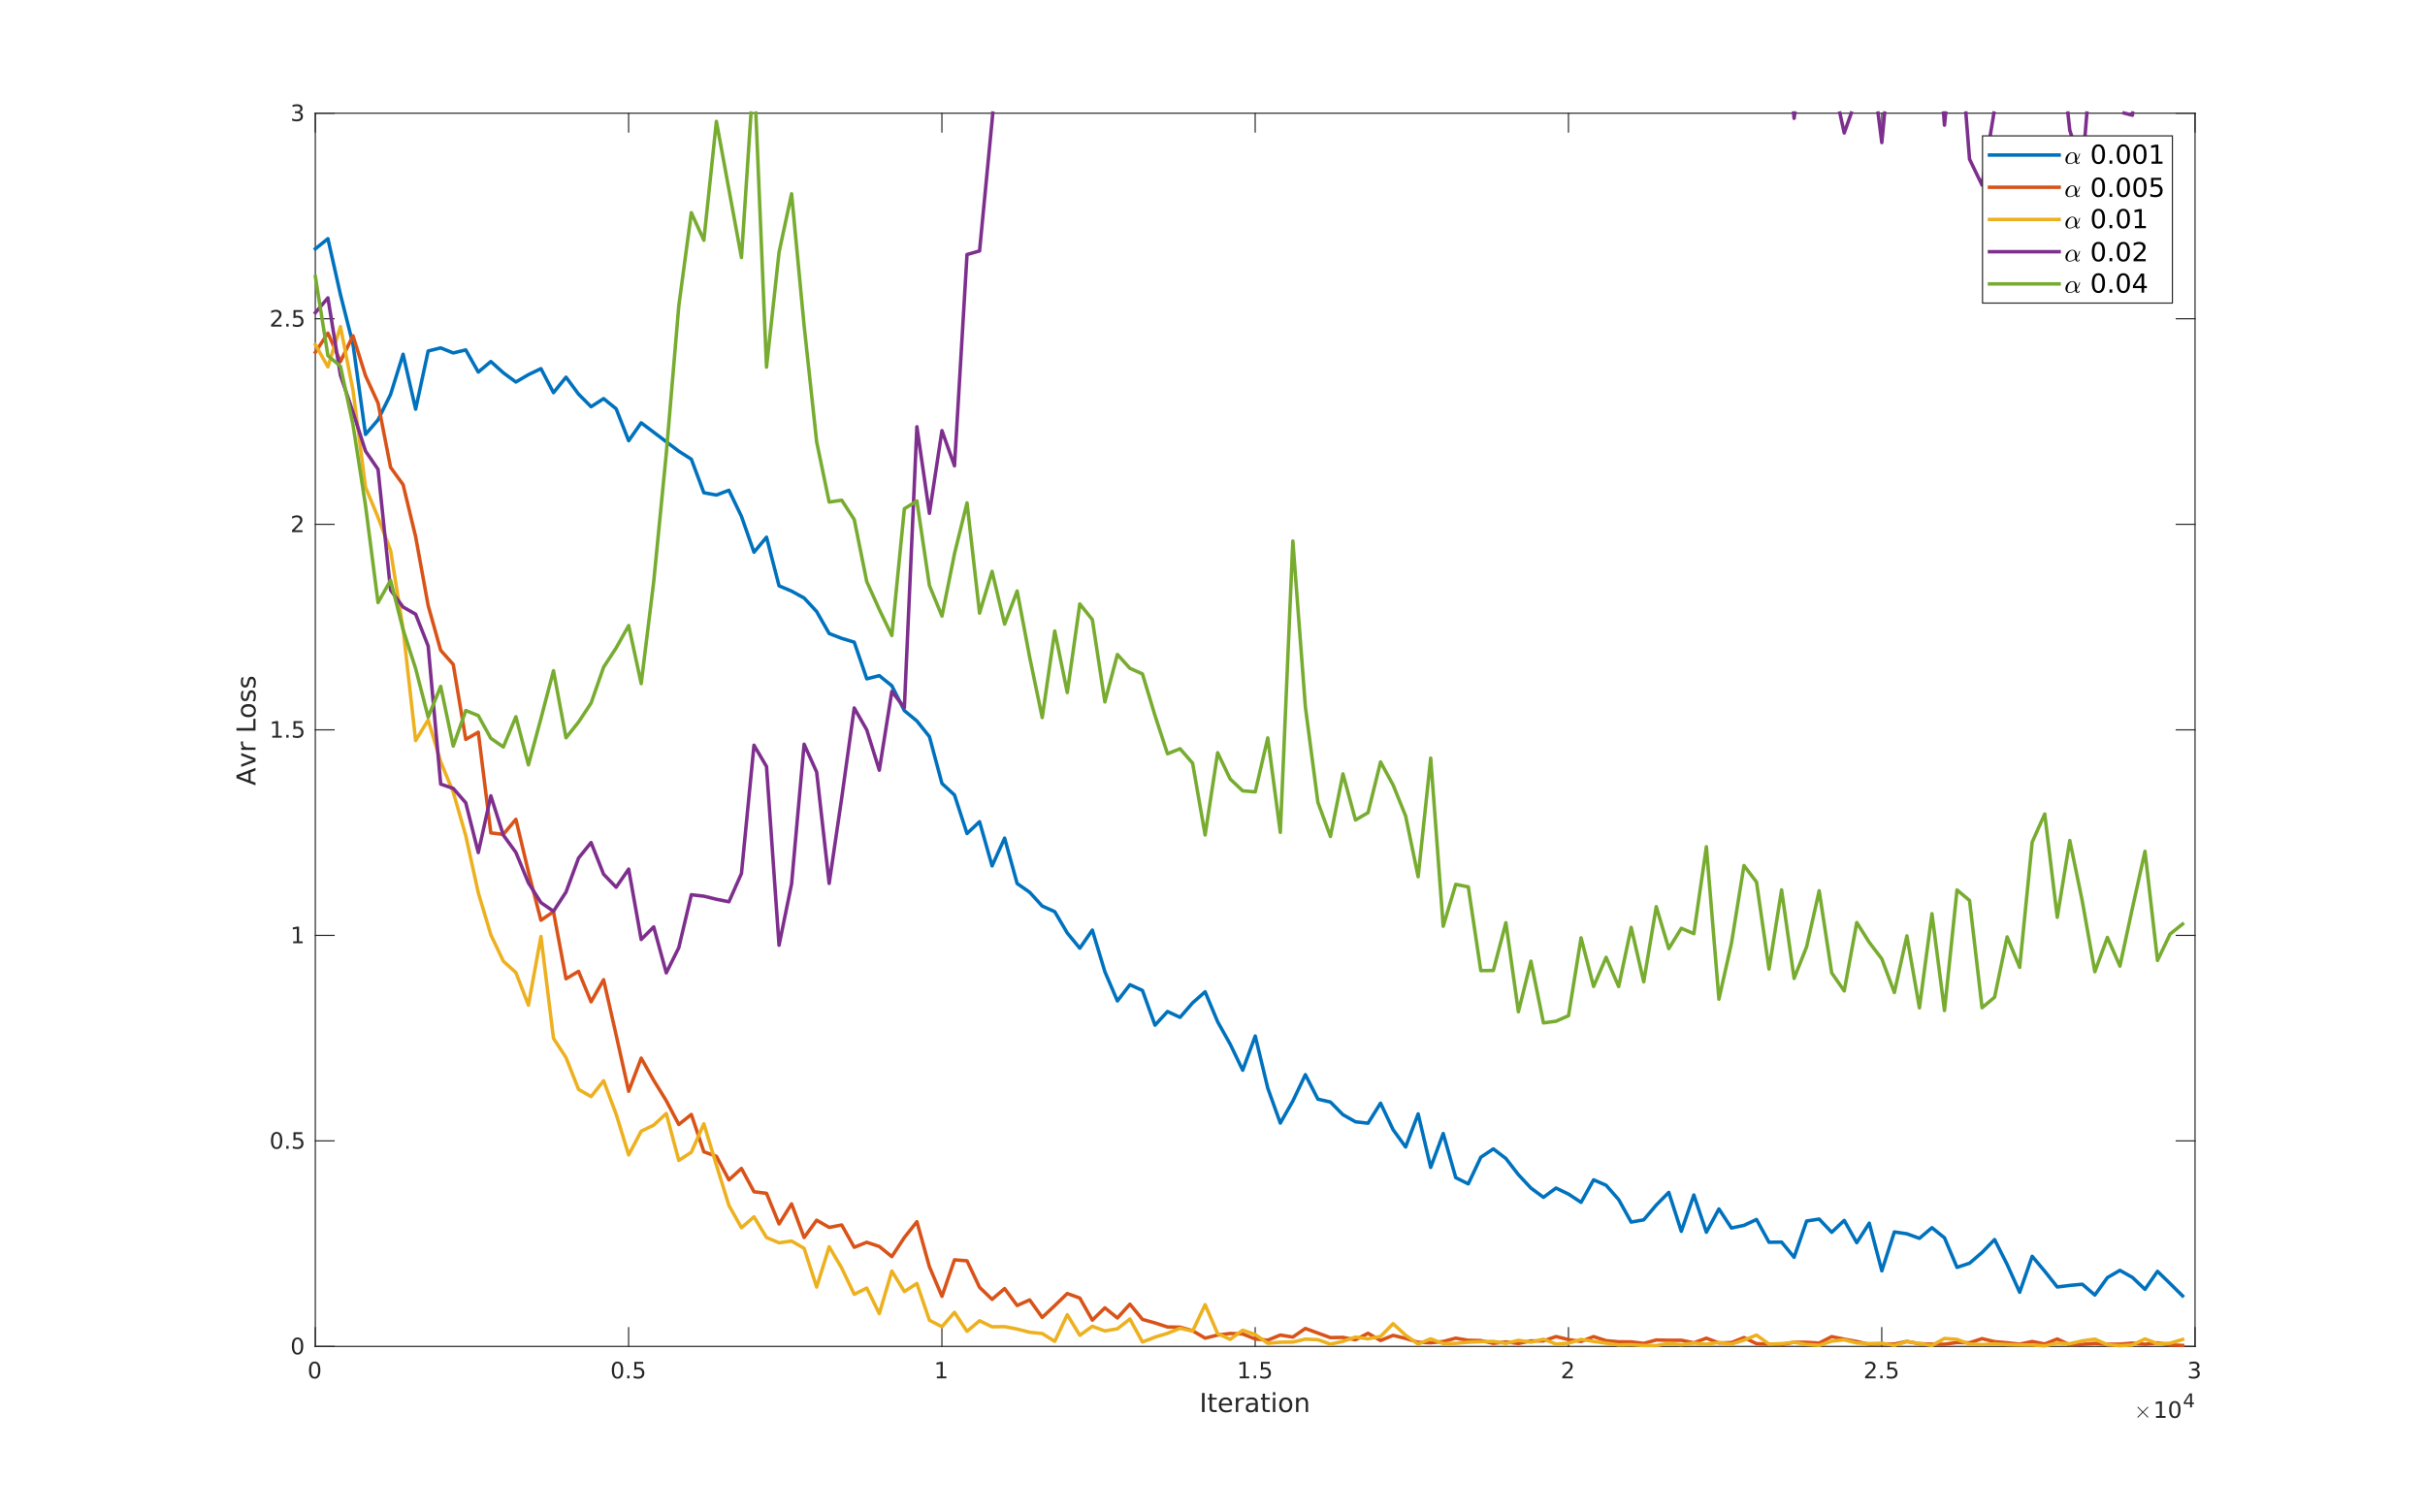 <?xml version="1.0"?>
<!DOCTYPE svg PUBLIC '-//W3C//DTD SVG 1.0//EN'
          'http://www.w3.org/TR/2001/REC-SVG-20010904/DTD/svg10.dtd'>
<svg xmlns:xlink="http://www.w3.org/1999/xlink" style="fill-opacity:1; color-rendering:auto; color-interpolation:auto; stroke:black; text-rendering:auto; stroke-linecap:square; stroke-miterlimit:10; stroke-opacity:1; shape-rendering:auto; fill:black; stroke-dasharray:none; font-weight:normal; stroke-width:1; font-family:'Dialog'; font-style:normal; stroke-linejoin:miter; font-size:12px; stroke-dashoffset:0; image-rendering:auto;" width="1392" height="868" xmlns="http://www.w3.org/2000/svg"
><rect width="100%" height="100%" fill="#333333" stroke="none"/><!--Generated by the Batik Graphics2D SVG Generator--><defs id="genericDefs"
  /><g
  ><defs id="defs1"
    ><clipPath clipPathUnits="userSpaceOnUse" id="clipPath1"
      ><path d="M0 0 L1392 0 L1392 868 L0 868 L0 0 Z"
      /></clipPath
    ></defs
    ><g style="fill:white; stroke:white;"
    ><rect x="0" y="0" width="1392" style="clip-path:url(#clipPath1); stroke:none;" height="868"
    /></g
    ><g style="fill:white; text-rendering:optimizeSpeed; color-rendering:optimizeSpeed; image-rendering:optimizeSpeed; shape-rendering:crispEdges; color-interpolation:sRGB; stroke:white;"
    ><rect x="0" width="1392" height="868" y="0" style="stroke:none;"
      /><path style="stroke:none;" d="M181 773 L1260 773 L1260 65 L181 65 Z"
    /></g
    ><g style="fill:rgb(38,38,38); text-rendering:geometricPrecision; color-rendering:optimizeQuality; image-rendering:optimizeQuality; stroke-linejoin:round; color-interpolation:linearRGB; stroke:rgb(38,38,38); stroke-width:0.667;"
    ><line y2="773" style="fill:none;" x1="181" x2="1260" y1="773"
      /><line y2="65" style="fill:none;" x1="181" x2="1260" y1="65"
      /><line y2="762.21" style="fill:none;" x1="181" x2="181" y1="773"
      /><line y2="762.21" style="fill:none;" x1="360.833" x2="360.833" y1="773"
      /><line y2="762.21" style="fill:none;" x1="540.667" x2="540.667" y1="773"
      /><line y2="762.21" style="fill:none;" x1="720.5" x2="720.5" y1="773"
      /><line y2="762.21" style="fill:none;" x1="900.333" x2="900.333" y1="773"
      /><line y2="762.21" style="fill:none;" x1="1080.167" x2="1080.167" y1="773"
      /><line y2="762.21" style="fill:none;" x1="1260" x2="1260" y1="773"
      /><line y2="75.79" style="fill:none;" x1="181" x2="181" y1="65"
      /><line y2="75.79" style="fill:none;" x1="360.833" x2="360.833" y1="65"
      /><line y2="75.79" style="fill:none;" x1="540.667" x2="540.667" y1="65"
      /><line y2="75.79" style="fill:none;" x1="720.5" x2="720.5" y1="65"
      /><line y2="75.79" style="fill:none;" x1="900.333" x2="900.333" y1="65"
      /><line y2="75.79" style="fill:none;" x1="1080.167" x2="1080.167" y1="65"
      /><line y2="75.79" style="fill:none;" x1="1260" x2="1260" y1="65"
    /></g
    ><g transform="translate(181,778.333)" style="font-size:13px; fill:rgb(38,38,38); text-rendering:geometricPrecision; color-rendering:optimizeQuality; image-rendering:optimizeQuality; font-family:'SansSerif'; color-interpolation:linearRGB; stroke:rgb(38,38,38);"
    ><path style="stroke:none;" d="M-0.375 4.359 Q-1.359 4.359 -1.859 5.336 Q-2.359 6.312 -2.359 8.266 Q-2.359 10.219 -1.859 11.195 Q-1.359 12.172 -0.375 12.172 Q0.625 12.172 1.125 11.195 Q1.625 10.219 1.625 8.266 Q1.625 6.312 1.125 5.336 Q0.625 4.359 -0.375 4.359 ZM-0.375 3.344 Q1.219 3.344 2.062 4.609 Q2.906 5.875 2.906 8.266 Q2.906 10.656 2.062 11.922 Q1.219 13.188 -0.375 13.188 Q-1.953 13.188 -2.797 11.922 Q-3.641 10.656 -3.641 8.266 Q-3.641 5.875 -2.797 4.609 Q-1.953 3.344 -0.375 3.344 Z"
    /></g
    ><g transform="translate(360.833,778.333)" style="font-size:13px; fill:rgb(38,38,38); text-rendering:geometricPrecision; color-rendering:optimizeQuality; image-rendering:optimizeQuality; font-family:'SansSerif'; color-interpolation:linearRGB; stroke:rgb(38,38,38);"
    ><path style="stroke:none;" d="M-6.375 4.359 Q-7.359 4.359 -7.859 5.336 Q-8.359 6.312 -8.359 8.266 Q-8.359 10.219 -7.859 11.195 Q-7.359 12.172 -6.375 12.172 Q-5.375 12.172 -4.875 11.195 Q-4.375 10.219 -4.375 8.266 Q-4.375 6.312 -4.875 5.336 Q-5.375 4.359 -6.375 4.359 ZM-6.375 3.344 Q-4.781 3.344 -3.938 4.609 Q-3.094 5.875 -3.094 8.266 Q-3.094 10.656 -3.938 11.922 Q-4.781 13.188 -6.375 13.188 Q-7.953 13.188 -8.797 11.922 Q-9.641 10.656 -9.641 8.266 Q-9.641 5.875 -8.797 4.609 Q-7.953 3.344 -6.375 3.344 ZM-0.838 11.391 L0.505 11.391 L0.505 13 L-0.838 13 L-0.838 11.391 ZM3.31 3.516 L8.341 3.516 L8.341 4.609 L4.481 4.609 L4.481 6.922 Q4.763 6.828 5.044 6.781 Q5.325 6.734 5.591 6.734 Q7.185 6.734 8.114 7.602 Q9.044 8.469 9.044 9.953 Q9.044 11.484 8.091 12.336 Q7.138 13.188 5.403 13.188 Q4.81 13.188 4.185 13.086 Q3.56 12.984 2.903 12.781 L2.903 11.484 Q3.481 11.797 4.091 11.953 Q4.7 12.109 5.372 12.109 Q6.481 12.109 7.122 11.531 Q7.763 10.953 7.763 9.953 Q7.763 8.969 7.122 8.391 Q6.481 7.812 5.372 7.812 Q4.856 7.812 4.349 7.93 Q3.841 8.047 3.31 8.281 L3.31 3.516 Z"
    /></g
    ><g transform="translate(540.667,778.333)" style="font-size:13px; fill:rgb(38,38,38); text-rendering:geometricPrecision; color-rendering:optimizeQuality; image-rendering:optimizeQuality; font-family:'SansSerif'; color-interpolation:linearRGB; stroke:rgb(38,38,38);"
    ><path style="stroke:none;" d="M-2.891 11.922 L-0.797 11.922 L-0.797 4.688 L-3.078 5.141 L-3.078 3.984 L-0.812 3.516 L0.484 3.516 L0.484 11.922 L2.578 11.922 L2.578 13 L-2.891 13 L-2.891 11.922 Z"
    /></g
    ><g transform="translate(720.5,778.333)" style="font-size:13px; fill:rgb(38,38,38); text-rendering:geometricPrecision; color-rendering:optimizeQuality; image-rendering:optimizeQuality; font-family:'SansSerif'; color-interpolation:linearRGB; stroke:rgb(38,38,38);"
    ><path style="stroke:none;" d="M-8.891 11.922 L-6.797 11.922 L-6.797 4.688 L-9.078 5.141 L-9.078 3.984 L-6.812 3.516 L-5.516 3.516 L-5.516 11.922 L-3.422 11.922 L-3.422 13 L-8.891 13 L-8.891 11.922 ZM-0.838 11.391 L0.505 11.391 L0.505 13 L-0.838 13 L-0.838 11.391 ZM3.31 3.516 L8.341 3.516 L8.341 4.609 L4.481 4.609 L4.481 6.922 Q4.763 6.828 5.044 6.781 Q5.325 6.734 5.591 6.734 Q7.185 6.734 8.114 7.602 Q9.044 8.469 9.044 9.953 Q9.044 11.484 8.091 12.336 Q7.138 13.188 5.403 13.188 Q4.81 13.188 4.185 13.086 Q3.56 12.984 2.903 12.781 L2.903 11.484 Q3.481 11.797 4.091 11.953 Q4.7 12.109 5.372 12.109 Q6.481 12.109 7.122 11.531 Q7.763 10.953 7.763 9.953 Q7.763 8.969 7.122 8.391 Q6.481 7.812 5.372 7.812 Q4.856 7.812 4.349 7.93 Q3.841 8.047 3.31 8.281 L3.31 3.516 Z"
    /></g
    ><g transform="translate(900.333,778.333)" style="font-size:13px; fill:rgb(38,38,38); text-rendering:geometricPrecision; color-rendering:optimizeQuality; image-rendering:optimizeQuality; font-family:'SansSerif'; color-interpolation:linearRGB; stroke:rgb(38,38,38);"
    ><path style="stroke:none;" d="M-2 11.922 L2.469 11.922 L2.469 13 L-3.547 13 L-3.547 11.922 Q-2.812 11.172 -1.555 9.898 Q-0.297 8.625 0.031 8.25 Q0.641 7.562 0.883 7.078 Q1.125 6.594 1.125 6.141 Q1.125 5.375 0.602 4.906 Q0.078 4.438 -0.781 4.438 Q-1.391 4.438 -2.055 4.641 Q-2.719 4.844 -3.484 5.281 L-3.484 3.984 Q-2.703 3.672 -2.031 3.508 Q-1.359 3.344 -0.812 3.344 Q0.672 3.344 1.547 4.086 Q2.422 4.828 2.422 6.062 Q2.422 6.641 2.203 7.164 Q1.984 7.688 1.406 8.391 Q1.25 8.578 0.398 9.461 Q-0.453 10.344 -2 11.922 Z"
    /></g
    ><g transform="translate(1080.167,778.333)" style="font-size:13px; fill:rgb(38,38,38); text-rendering:geometricPrecision; color-rendering:optimizeQuality; image-rendering:optimizeQuality; font-family:'SansSerif'; color-interpolation:linearRGB; stroke:rgb(38,38,38);"
    ><path style="stroke:none;" d="M-8 11.922 L-3.531 11.922 L-3.531 13 L-9.547 13 L-9.547 11.922 Q-8.812 11.172 -7.555 9.898 Q-6.297 8.625 -5.969 8.25 Q-5.359 7.562 -5.117 7.078 Q-4.875 6.594 -4.875 6.141 Q-4.875 5.375 -5.398 4.906 Q-5.922 4.438 -6.781 4.438 Q-7.391 4.438 -8.055 4.641 Q-8.719 4.844 -9.484 5.281 L-9.484 3.984 Q-8.703 3.672 -8.031 3.508 Q-7.359 3.344 -6.812 3.344 Q-5.328 3.344 -4.453 4.086 Q-3.578 4.828 -3.578 6.062 Q-3.578 6.641 -3.797 7.164 Q-4.016 7.688 -4.594 8.391 Q-4.75 8.578 -5.602 9.461 Q-6.453 10.344 -8 11.922 ZM-0.838 11.391 L0.505 11.391 L0.505 13 L-0.838 13 L-0.838 11.391 ZM3.31 3.516 L8.341 3.516 L8.341 4.609 L4.481 4.609 L4.481 6.922 Q4.763 6.828 5.044 6.781 Q5.325 6.734 5.591 6.734 Q7.185 6.734 8.114 7.602 Q9.044 8.469 9.044 9.953 Q9.044 11.484 8.091 12.336 Q7.138 13.188 5.403 13.188 Q4.81 13.188 4.185 13.086 Q3.56 12.984 2.903 12.781 L2.903 11.484 Q3.481 11.797 4.091 11.953 Q4.7 12.109 5.372 12.109 Q6.481 12.109 7.122 11.531 Q7.763 10.953 7.763 9.953 Q7.763 8.969 7.122 8.391 Q6.481 7.812 5.372 7.812 Q4.856 7.812 4.349 7.93 Q3.841 8.047 3.31 8.281 L3.31 3.516 Z"
    /></g
    ><g transform="translate(1260,778.333)" style="font-size:13px; fill:rgb(38,38,38); text-rendering:geometricPrecision; color-rendering:optimizeQuality; image-rendering:optimizeQuality; font-family:'SansSerif'; color-interpolation:linearRGB; stroke:rgb(38,38,38);"
    ><path style="stroke:none;" d="M0.781 7.891 Q1.703 8.094 2.219 8.711 Q2.734 9.328 2.734 10.25 Q2.734 11.641 1.766 12.414 Q0.797 13.188 -0.984 13.188 Q-1.578 13.188 -2.211 13.07 Q-2.844 12.953 -3.516 12.719 L-3.516 11.469 Q-2.969 11.781 -2.336 11.945 Q-1.703 12.109 -1.016 12.109 Q0.188 12.109 0.82 11.633 Q1.453 11.156 1.453 10.25 Q1.453 9.406 0.867 8.938 Q0.281 8.469 -0.766 8.469 L-1.875 8.469 L-1.875 7.406 L-0.719 7.406 Q0.234 7.406 0.734 7.031 Q1.234 6.656 1.234 5.938 Q1.234 5.219 0.719 4.828 Q0.203 4.438 -0.766 4.438 Q-1.297 4.438 -1.898 4.547 Q-2.5 4.656 -3.219 4.906 L-3.219 3.75 Q-2.5 3.547 -1.859 3.445 Q-1.219 3.344 -0.656 3.344 Q0.812 3.344 1.664 4.008 Q2.516 4.672 2.516 5.812 Q2.516 6.594 2.062 7.141 Q1.609 7.688 0.781 7.891 Z"
    /></g
    ><g transform="translate(720.5,796.667)" style="font-size:15px; fill:rgb(38,38,38); text-rendering:geometricPrecision; color-rendering:optimizeQuality; image-rendering:optimizeQuality; font-family:'SansSerif'; color-interpolation:linearRGB; stroke:rgb(38,38,38);"
    ><path style="stroke:none;" d="M-30.531 3.062 L-29.047 3.062 L-29.047 14 L-30.531 14 L-30.531 3.062 ZM-24.826 3.469 L-24.826 5.797 L-22.061 5.797 L-22.061 6.844 L-24.826 6.844 L-24.826 11.297 Q-24.826 12.297 -24.553 12.586 Q-24.279 12.875 -23.436 12.875 L-22.061 12.875 L-22.061 14 L-23.436 14 Q-24.998 14 -25.592 13.414 Q-26.186 12.828 -26.186 11.297 L-26.186 6.844 L-27.17 6.844 L-27.17 5.797 L-26.186 5.797 L-26.186 3.469 L-24.826 3.469 ZM-13.257 9.562 L-13.257 10.219 L-19.46 10.219 Q-19.367 11.609 -18.617 12.336 Q-17.867 13.062 -16.539 13.062 Q-15.757 13.062 -15.031 12.875 Q-14.304 12.688 -13.585 12.312 L-13.585 13.578 Q-14.304 13.891 -15.07 14.055 Q-15.835 14.219 -16.617 14.219 Q-18.57 14.219 -19.718 13.07 Q-20.867 11.922 -20.867 9.984 Q-20.867 7.969 -19.781 6.781 Q-18.695 5.594 -16.851 5.594 Q-15.195 5.594 -14.226 6.664 Q-13.257 7.734 -13.257 9.562 ZM-14.617 9.172 Q-14.632 8.062 -15.234 7.398 Q-15.835 6.734 -16.835 6.734 Q-17.96 6.734 -18.64 7.375 Q-19.32 8.016 -19.414 9.172 L-14.617 9.172 ZM-6.294 7.062 Q-6.529 6.922 -6.794 6.859 Q-7.06 6.797 -7.388 6.797 Q-8.529 6.797 -9.138 7.539 Q-9.748 8.281 -9.748 9.672 L-9.748 14 L-11.107 14 L-11.107 5.797 L-9.748 5.797 L-9.748 7.078 Q-9.326 6.328 -8.646 5.961 Q-7.966 5.594 -6.982 5.594 Q-6.841 5.594 -6.677 5.617 Q-6.513 5.641 -6.31 5.672 L-6.294 7.062 ZM-1.159 9.875 Q-2.784 9.875 -3.417 10.25 Q-4.049 10.625 -4.049 11.531 Q-4.049 12.234 -3.581 12.656 Q-3.112 13.078 -2.299 13.078 Q-1.174 13.078 -0.495 12.289 Q0.185 11.5 0.185 10.172 L0.185 9.875 L-1.159 9.875 ZM1.529 9.312 L1.529 14 L0.185 14 L0.185 12.75 Q-0.284 13.5 -0.971 13.859 Q-1.659 14.219 -2.659 14.219 Q-3.909 14.219 -4.651 13.508 Q-5.393 12.797 -5.393 11.609 Q-5.393 10.234 -4.471 9.531 Q-3.549 8.828 -1.706 8.828 L0.185 8.828 L0.185 8.688 Q0.185 7.766 -0.424 7.25 Q-1.034 6.734 -2.143 6.734 Q-2.846 6.734 -3.518 6.906 Q-4.19 7.078 -4.799 7.422 L-4.799 6.172 Q-4.065 5.891 -3.362 5.742 Q-2.659 5.594 -2.002 5.594 Q-0.221 5.594 0.654 6.516 Q1.529 7.438 1.529 9.312 ZM5.643 3.469 L5.643 5.797 L8.408 5.797 L8.408 6.844 L5.643 6.844 L5.643 11.297 Q5.643 12.297 5.916 12.586 Q6.189 12.875 7.033 12.875 L8.408 12.875 L8.408 14 L7.033 14 Q5.471 14 4.877 13.414 Q4.283 12.828 4.283 11.297 L4.283 6.844 L3.299 6.844 L3.299 5.797 L4.283 5.797 L4.283 3.469 L5.643 3.469 ZM10.18 5.797 L11.54 5.797 L11.54 14 L10.18 14 L10.18 5.797 ZM10.18 2.609 L11.54 2.609 L11.54 4.312 L10.18 4.312 L10.18 2.609 ZM17.535 6.734 Q16.457 6.734 15.824 7.586 Q15.191 8.438 15.191 9.906 Q15.191 11.375 15.816 12.219 Q16.441 13.062 17.535 13.062 Q18.613 13.062 19.238 12.219 Q19.863 11.375 19.863 9.906 Q19.863 8.453 19.238 7.594 Q18.613 6.734 17.535 6.734 ZM17.535 5.594 Q19.285 5.594 20.293 6.742 Q21.301 7.891 21.301 9.906 Q21.301 11.922 20.293 13.07 Q19.285 14.219 17.535 14.219 Q15.77 14.219 14.77 13.07 Q13.77 11.922 13.77 9.906 Q13.77 7.891 14.77 6.742 Q15.77 5.594 17.535 5.594 ZM30.353 9.047 L30.353 14 L29.009 14 L29.009 9.094 Q29.009 7.922 28.556 7.344 Q28.103 6.766 27.181 6.766 Q26.103 6.766 25.47 7.461 Q24.837 8.156 24.837 9.359 L24.837 14 L23.478 14 L23.478 5.797 L24.837 5.797 L24.837 7.078 Q25.322 6.328 25.978 5.961 Q26.634 5.594 27.494 5.594 Q28.9 5.594 29.627 6.469 Q30.353 7.344 30.353 9.047 Z"
    /></g
    ><g transform="translate(1225,814)" style="font-size:13px; fill:rgb(38,38,38); text-rendering:geometricPrecision; color-rendering:optimizeQuality; image-rendering:optimizeQuality; font-family:'mwb_cmsy10'; color-interpolation:linearRGB; stroke:rgb(38,38,38);"
    ><path style="stroke:none;" d="M1.906 -0.375 Q1.906 -0.469 1.969 -0.562 L4.672 -3.25 L1.969 -5.953 Q1.906 -6.016 1.906 -6.125 Q1.906 -6.219 1.984 -6.305 Q2.062 -6.391 2.172 -6.391 Q2.266 -6.391 2.375 -6.297 L5.062 -3.609 L7.734 -6.297 Q7.844 -6.391 7.922 -6.391 Q8.031 -6.391 8.109 -6.312 Q8.188 -6.234 8.188 -6.125 Q8.188 -6.016 8.125 -5.953 L5.422 -3.25 L8.125 -0.562 Q8.188 -0.469 8.188 -0.375 Q8.188 -0.266 8.109 -0.188 Q8.031 -0.109 7.922 -0.109 Q7.828 -0.109 7.734 -0.203 L5.062 -2.891 L2.375 -0.203 Q2.266 -0.109 2.172 -0.109 Q2.062 -0.109 1.984 -0.195 Q1.906 -0.281 1.906 -0.375 Z"
    /></g
    ><g transform="translate(1236,814)" style="font-size:13px; fill:rgb(38,38,38); text-rendering:geometricPrecision; color-rendering:optimizeQuality; image-rendering:optimizeQuality; font-family:'SansSerif'; color-interpolation:linearRGB; stroke:rgb(38,38,38);"
    ><path style="stroke:none;" d="M1.609 -1.078 L3.703 -1.078 L3.703 -8.312 L1.422 -7.859 L1.422 -9.016 L3.688 -9.484 L4.984 -9.484 L4.984 -1.078 L7.078 -1.078 L7.078 0 L1.609 0 L1.609 -1.078 ZM12.396 -8.641 Q11.412 -8.641 10.912 -7.664 Q10.412 -6.688 10.412 -4.734 Q10.412 -2.781 10.912 -1.805 Q11.412 -0.828 12.396 -0.828 Q13.396 -0.828 13.896 -1.805 Q14.396 -2.781 14.396 -4.734 Q14.396 -6.688 13.896 -7.664 Q13.396 -8.641 12.396 -8.641 ZM12.396 -9.656 Q13.99 -9.656 14.834 -8.391 Q15.677 -7.125 15.677 -4.734 Q15.677 -2.344 14.834 -1.078 Q13.99 0.188 12.396 0.188 Q10.818 0.188 9.974 -1.078 Q9.13 -2.344 9.13 -4.734 Q9.13 -7.125 9.974 -8.391 Q10.818 -9.656 12.396 -9.656 Z"
    /></g
    ><g transform="translate(1253,808)" style="font-size:11px; fill:rgb(38,38,38); text-rendering:geometricPrecision; color-rendering:optimizeQuality; image-rendering:optimizeQuality; font-family:'SansSerif'; color-interpolation:linearRGB; stroke:rgb(38,38,38);"
    ><path style="stroke:none;" d="M4.156 -7.078 L1.422 -2.797 L4.156 -2.797 L4.156 -7.078 ZM3.875 -8.016 L5.234 -8.016 L5.234 -2.797 L6.375 -2.797 L6.375 -1.891 L5.234 -1.891 L5.234 0 L4.156 0 L4.156 -1.891 L0.531 -1.891 L0.531 -2.938 L3.875 -8.016 Z"
    /></g
    ><g style="fill:rgb(38,38,38); text-rendering:geometricPrecision; color-rendering:optimizeQuality; image-rendering:optimizeQuality; stroke-linejoin:round; color-interpolation:linearRGB; stroke:rgb(38,38,38); stroke-width:0.667;"
    ><line y2="65" style="fill:none;" x1="181" x2="181" y1="773"
      /><line y2="65" style="fill:none;" x1="1260" x2="1260" y1="773"
      /><line y2="773" style="fill:none;" x1="181" x2="191.79" y1="773"
      /><line y2="655" style="fill:none;" x1="181" x2="191.79" y1="655"
      /><line y2="537" style="fill:none;" x1="181" x2="191.79" y1="537"
      /><line y2="419" style="fill:none;" x1="181" x2="191.79" y1="419"
      /><line y2="301" style="fill:none;" x1="181" x2="191.79" y1="301"
      /><line y2="183" style="fill:none;" x1="181" x2="191.79" y1="183"
      /><line y2="65" style="fill:none;" x1="181" x2="191.79" y1="65"
      /><line y2="773" style="fill:none;" x1="1260" x2="1249.21" y1="773"
      /><line y2="655" style="fill:none;" x1="1260" x2="1249.21" y1="655"
      /><line y2="537" style="fill:none;" x1="1260" x2="1249.21" y1="537"
      /><line y2="419" style="fill:none;" x1="1260" x2="1249.21" y1="419"
      /><line y2="301" style="fill:none;" x1="1260" x2="1249.21" y1="301"
      /><line y2="183" style="fill:none;" x1="1260" x2="1249.21" y1="183"
      /><line y2="65" style="fill:none;" x1="1260" x2="1249.21" y1="65"
    /></g
    ><g transform="translate(175.667,773)" style="font-size:13px; fill:rgb(38,38,38); text-rendering:geometricPrecision; color-rendering:optimizeQuality; image-rendering:optimizeQuality; font-family:'SansSerif'; color-interpolation:linearRGB; stroke:rgb(38,38,38);"
    ><path style="stroke:none;" d="M-4.875 -4.141 Q-5.859 -4.141 -6.359 -3.164 Q-6.859 -2.188 -6.859 -0.234 Q-6.859 1.719 -6.359 2.695 Q-5.859 3.672 -4.875 3.672 Q-3.875 3.672 -3.375 2.695 Q-2.875 1.719 -2.875 -0.234 Q-2.875 -2.188 -3.375 -3.164 Q-3.875 -4.141 -4.875 -4.141 ZM-4.875 -5.156 Q-3.281 -5.156 -2.438 -3.891 Q-1.594 -2.625 -1.594 -0.234 Q-1.594 2.156 -2.438 3.422 Q-3.281 4.688 -4.875 4.688 Q-6.453 4.688 -7.297 3.422 Q-8.141 2.156 -8.141 -0.234 Q-8.141 -2.625 -7.297 -3.891 Q-6.453 -5.156 -4.875 -5.156 Z"
    /></g
    ><g transform="translate(175.667,655)" style="font-size:13px; fill:rgb(38,38,38); text-rendering:geometricPrecision; color-rendering:optimizeQuality; image-rendering:optimizeQuality; font-family:'SansSerif'; color-interpolation:linearRGB; stroke:rgb(38,38,38);"
    ><path style="stroke:none;" d="M-16.875 -4.141 Q-17.859 -4.141 -18.359 -3.164 Q-18.859 -2.188 -18.859 -0.234 Q-18.859 1.719 -18.359 2.695 Q-17.859 3.672 -16.875 3.672 Q-15.875 3.672 -15.375 2.695 Q-14.875 1.719 -14.875 -0.234 Q-14.875 -2.188 -15.375 -3.164 Q-15.875 -4.141 -16.875 -4.141 ZM-16.875 -5.156 Q-15.281 -5.156 -14.438 -3.891 Q-13.594 -2.625 -13.594 -0.234 Q-13.594 2.156 -14.438 3.422 Q-15.281 4.688 -16.875 4.688 Q-18.453 4.688 -19.297 3.422 Q-20.141 2.156 -20.141 -0.234 Q-20.141 -2.625 -19.297 -3.891 Q-18.453 -5.156 -16.875 -5.156 ZM-11.338 2.891 L-9.995 2.891 L-9.995 4.5 L-11.338 4.5 L-11.338 2.891 ZM-7.19 -4.984 L-2.159 -4.984 L-2.159 -3.891 L-6.019 -3.891 L-6.019 -1.578 Q-5.737 -1.672 -5.456 -1.719 Q-5.175 -1.766 -4.909 -1.766 Q-3.315 -1.766 -2.386 -0.898 Q-1.456 -0.031 -1.456 1.453 Q-1.456 2.984 -2.409 3.836 Q-3.362 4.688 -5.097 4.688 Q-5.69 4.688 -6.315 4.586 Q-6.94 4.484 -7.597 4.281 L-7.597 2.984 Q-7.019 3.297 -6.409 3.453 Q-5.8 3.609 -5.128 3.609 Q-4.019 3.609 -3.378 3.031 Q-2.737 2.453 -2.737 1.453 Q-2.737 0.469 -3.378 -0.109 Q-4.019 -0.688 -5.128 -0.688 Q-5.644 -0.688 -6.151 -0.57 Q-6.659 -0.453 -7.19 -0.219 L-7.19 -4.984 Z"
    /></g
    ><g transform="translate(175.667,537)" style="font-size:13px; fill:rgb(38,38,38); text-rendering:geometricPrecision; color-rendering:optimizeQuality; image-rendering:optimizeQuality; font-family:'SansSerif'; color-interpolation:linearRGB; stroke:rgb(38,38,38);"
    ><path style="stroke:none;" d="M-7.391 3.422 L-5.297 3.422 L-5.297 -3.812 L-7.578 -3.359 L-7.578 -4.516 L-5.312 -4.984 L-4.016 -4.984 L-4.016 3.422 L-1.922 3.422 L-1.922 4.5 L-7.391 4.5 L-7.391 3.422 Z"
    /></g
    ><g transform="translate(175.667,419)" style="font-size:13px; fill:rgb(38,38,38); text-rendering:geometricPrecision; color-rendering:optimizeQuality; image-rendering:optimizeQuality; font-family:'SansSerif'; color-interpolation:linearRGB; stroke:rgb(38,38,38);"
    ><path style="stroke:none;" d="M-19.391 3.422 L-17.297 3.422 L-17.297 -3.812 L-19.578 -3.359 L-19.578 -4.516 L-17.312 -4.984 L-16.016 -4.984 L-16.016 3.422 L-13.922 3.422 L-13.922 4.5 L-19.391 4.5 L-19.391 3.422 ZM-11.338 2.891 L-9.995 2.891 L-9.995 4.5 L-11.338 4.5 L-11.338 2.891 ZM-7.19 -4.984 L-2.159 -4.984 L-2.159 -3.891 L-6.019 -3.891 L-6.019 -1.578 Q-5.737 -1.672 -5.456 -1.719 Q-5.175 -1.766 -4.909 -1.766 Q-3.315 -1.766 -2.386 -0.898 Q-1.456 -0.031 -1.456 1.453 Q-1.456 2.984 -2.409 3.836 Q-3.362 4.688 -5.097 4.688 Q-5.69 4.688 -6.315 4.586 Q-6.94 4.484 -7.597 4.281 L-7.597 2.984 Q-7.019 3.297 -6.409 3.453 Q-5.8 3.609 -5.128 3.609 Q-4.019 3.609 -3.378 3.031 Q-2.737 2.453 -2.737 1.453 Q-2.737 0.469 -3.378 -0.109 Q-4.019 -0.688 -5.128 -0.688 Q-5.644 -0.688 -6.151 -0.57 Q-6.659 -0.453 -7.19 -0.219 L-7.19 -4.984 Z"
    /></g
    ><g transform="translate(175.667,301)" style="font-size:13px; fill:rgb(38,38,38); text-rendering:geometricPrecision; color-rendering:optimizeQuality; image-rendering:optimizeQuality; font-family:'SansSerif'; color-interpolation:linearRGB; stroke:rgb(38,38,38);"
    ><path style="stroke:none;" d="M-6.5 3.422 L-2.031 3.422 L-2.031 4.5 L-8.047 4.5 L-8.047 3.422 Q-7.312 2.672 -6.055 1.398 Q-4.797 0.125 -4.469 -0.25 Q-3.859 -0.938 -3.617 -1.422 Q-3.375 -1.906 -3.375 -2.359 Q-3.375 -3.125 -3.898 -3.594 Q-4.422 -4.062 -5.281 -4.062 Q-5.891 -4.062 -6.555 -3.859 Q-7.219 -3.656 -7.984 -3.219 L-7.984 -4.516 Q-7.203 -4.828 -6.531 -4.992 Q-5.859 -5.156 -5.312 -5.156 Q-3.828 -5.156 -2.953 -4.414 Q-2.078 -3.672 -2.078 -2.438 Q-2.078 -1.859 -2.297 -1.336 Q-2.516 -0.812 -3.094 -0.109 Q-3.25 0.078 -4.102 0.961 Q-4.953 1.844 -6.5 3.422 Z"
    /></g
    ><g transform="translate(175.667,183)" style="font-size:13px; fill:rgb(38,38,38); text-rendering:geometricPrecision; color-rendering:optimizeQuality; image-rendering:optimizeQuality; font-family:'SansSerif'; color-interpolation:linearRGB; stroke:rgb(38,38,38);"
    ><path style="stroke:none;" d="M-18.5 3.422 L-14.031 3.422 L-14.031 4.5 L-20.047 4.5 L-20.047 3.422 Q-19.312 2.672 -18.055 1.398 Q-16.797 0.125 -16.469 -0.25 Q-15.859 -0.938 -15.617 -1.422 Q-15.375 -1.906 -15.375 -2.359 Q-15.375 -3.125 -15.898 -3.594 Q-16.422 -4.062 -17.281 -4.062 Q-17.891 -4.062 -18.555 -3.859 Q-19.219 -3.656 -19.984 -3.219 L-19.984 -4.516 Q-19.203 -4.828 -18.531 -4.992 Q-17.859 -5.156 -17.312 -5.156 Q-15.828 -5.156 -14.953 -4.414 Q-14.078 -3.672 -14.078 -2.438 Q-14.078 -1.859 -14.297 -1.336 Q-14.516 -0.812 -15.094 -0.109 Q-15.25 0.078 -16.102 0.961 Q-16.953 1.844 -18.5 3.422 ZM-11.338 2.891 L-9.995 2.891 L-9.995 4.5 L-11.338 4.5 L-11.338 2.891 ZM-7.19 -4.984 L-2.159 -4.984 L-2.159 -3.891 L-6.019 -3.891 L-6.019 -1.578 Q-5.737 -1.672 -5.456 -1.719 Q-5.175 -1.766 -4.909 -1.766 Q-3.315 -1.766 -2.386 -0.898 Q-1.456 -0.031 -1.456 1.453 Q-1.456 2.984 -2.409 3.836 Q-3.362 4.688 -5.097 4.688 Q-5.69 4.688 -6.315 4.586 Q-6.94 4.484 -7.597 4.281 L-7.597 2.984 Q-7.019 3.297 -6.409 3.453 Q-5.8 3.609 -5.128 3.609 Q-4.019 3.609 -3.378 3.031 Q-2.737 2.453 -2.737 1.453 Q-2.737 0.469 -3.378 -0.109 Q-4.019 -0.688 -5.128 -0.688 Q-5.644 -0.688 -6.151 -0.57 Q-6.659 -0.453 -7.19 -0.219 L-7.19 -4.984 Z"
    /></g
    ><g transform="translate(175.667,65)" style="font-size:13px; fill:rgb(38,38,38); text-rendering:geometricPrecision; color-rendering:optimizeQuality; image-rendering:optimizeQuality; font-family:'SansSerif'; color-interpolation:linearRGB; stroke:rgb(38,38,38);"
    ><path style="stroke:none;" d="M-3.719 -0.609 Q-2.797 -0.406 -2.281 0.211 Q-1.766 0.828 -1.766 1.75 Q-1.766 3.141 -2.734 3.914 Q-3.703 4.688 -5.484 4.688 Q-6.078 4.688 -6.711 4.57 Q-7.344 4.453 -8.016 4.219 L-8.016 2.969 Q-7.469 3.281 -6.836 3.445 Q-6.203 3.609 -5.516 3.609 Q-4.312 3.609 -3.68 3.133 Q-3.047 2.656 -3.047 1.75 Q-3.047 0.906 -3.633 0.438 Q-4.219 -0.031 -5.266 -0.031 L-6.375 -0.031 L-6.375 -1.094 L-5.219 -1.094 Q-4.266 -1.094 -3.766 -1.469 Q-3.266 -1.844 -3.266 -2.562 Q-3.266 -3.281 -3.781 -3.672 Q-4.297 -4.062 -5.266 -4.062 Q-5.797 -4.062 -6.398 -3.953 Q-7 -3.844 -7.719 -3.594 L-7.719 -4.75 Q-7 -4.953 -6.359 -5.055 Q-5.719 -5.156 -5.156 -5.156 Q-3.688 -5.156 -2.836 -4.492 Q-1.984 -3.828 -1.984 -2.688 Q-1.984 -1.906 -2.438 -1.359 Q-2.891 -0.812 -3.719 -0.609 Z"
    /></g
    ><g transform="translate(150.667,419) rotate(-90)" style="font-size:15px; fill:rgb(38,38,38); text-rendering:geometricPrecision; color-rendering:optimizeQuality; image-rendering:optimizeQuality; font-family:'SansSerif'; color-interpolation:linearRGB; stroke:rgb(38,38,38);"
    ><path style="stroke:none;" d="M-26.875 -13.484 L-28.875 -8.031 L-24.859 -8.031 L-26.875 -13.484 ZM-27.703 -14.938 L-26.031 -14.938 L-21.859 -4 L-23.406 -4 L-24.391 -6.812 L-29.328 -6.812 L-30.328 -4 L-31.875 -4 L-27.703 -14.938 ZM-21.286 -12.203 L-19.864 -12.203 L-17.301 -5.312 L-14.739 -12.203 L-13.301 -12.203 L-16.379 -4 L-18.223 -4 L-21.286 -12.203 ZM-6.69 -10.938 Q-6.924 -11.078 -7.19 -11.141 Q-7.456 -11.203 -7.784 -11.203 Q-8.924 -11.203 -9.534 -10.461 Q-10.143 -9.719 -10.143 -8.328 L-10.143 -4 L-11.502 -4 L-11.502 -12.203 L-10.143 -12.203 L-10.143 -10.922 Q-9.721 -11.672 -9.041 -12.039 Q-8.362 -12.406 -7.377 -12.406 Q-7.237 -12.406 -7.073 -12.383 Q-6.909 -12.359 -6.706 -12.328 L-6.69 -10.938 ZM-0.458 -14.938 L1.026 -14.938 L1.026 -5.25 L6.354 -5.25 L6.354 -4 L-0.458 -4 L-0.458 -14.938 ZM11.024 -11.266 Q9.946 -11.266 9.313 -10.414 Q8.68 -9.562 8.68 -8.094 Q8.68 -6.625 9.305 -5.781 Q9.93 -4.938 11.024 -4.938 Q12.102 -4.938 12.727 -5.781 Q13.352 -6.625 13.352 -8.094 Q13.352 -9.547 12.727 -10.406 Q12.102 -11.266 11.024 -11.266 ZM11.024 -12.406 Q12.774 -12.406 13.782 -11.258 Q14.79 -10.109 14.79 -8.094 Q14.79 -6.078 13.782 -4.93 Q12.774 -3.781 11.024 -3.781 Q9.258 -3.781 8.258 -4.93 Q7.258 -6.078 7.258 -8.094 Q7.258 -10.109 8.258 -11.258 Q9.258 -12.406 11.024 -12.406 ZM22.248 -11.969 L22.248 -10.688 Q21.686 -10.984 21.068 -11.125 Q20.451 -11.266 19.795 -11.266 Q18.779 -11.266 18.279 -10.961 Q17.779 -10.656 17.779 -10.047 Q17.779 -9.578 18.139 -9.312 Q18.498 -9.047 19.592 -8.797 L20.045 -8.688 Q21.482 -8.391 22.084 -7.828 Q22.686 -7.266 22.686 -6.266 Q22.686 -5.125 21.787 -4.453 Q20.889 -3.781 19.295 -3.781 Q18.639 -3.781 17.928 -3.914 Q17.217 -4.047 16.42 -4.297 L16.42 -5.688 Q17.17 -5.297 17.896 -5.109 Q18.623 -4.922 19.326 -4.922 Q20.279 -4.922 20.795 -5.242 Q21.311 -5.562 21.311 -6.156 Q21.311 -6.703 20.936 -7 Q20.561 -7.297 19.311 -7.562 L18.842 -7.672 Q17.592 -7.938 17.037 -8.484 Q16.482 -9.031 16.482 -9.984 Q16.482 -11.141 17.303 -11.773 Q18.123 -12.406 19.623 -12.406 Q20.373 -12.406 21.037 -12.297 Q21.701 -12.188 22.248 -11.969 ZM30.063 -11.969 L30.063 -10.688 Q29.5 -10.984 28.883 -11.125 Q28.266 -11.266 27.61 -11.266 Q26.594 -11.266 26.094 -10.961 Q25.594 -10.656 25.594 -10.047 Q25.594 -9.578 25.954 -9.312 Q26.313 -9.047 27.407 -8.797 L27.86 -8.688 Q29.297 -8.391 29.899 -7.828 Q30.5 -7.266 30.5 -6.266 Q30.5 -5.125 29.602 -4.453 Q28.704 -3.781 27.11 -3.781 Q26.454 -3.781 25.743 -3.914 Q25.032 -4.047 24.235 -4.297 L24.235 -5.688 Q24.985 -5.297 25.711 -5.109 Q26.438 -4.922 27.141 -4.922 Q28.094 -4.922 28.61 -5.242 Q29.125 -5.562 29.125 -6.156 Q29.125 -6.703 28.75 -7 Q28.375 -7.297 27.125 -7.562 L26.657 -7.672 Q25.407 -7.938 24.852 -8.484 Q24.297 -9.031 24.297 -9.984 Q24.297 -11.141 25.118 -11.773 Q25.938 -12.406 27.438 -12.406 Q28.188 -12.406 28.852 -12.297 Q29.516 -12.188 30.063 -11.969 Z"
    /></g
    ><g style="stroke-linecap:butt; fill:rgb(0,114,189); text-rendering:geometricPrecision; color-rendering:optimizeQuality; image-rendering:optimizeQuality; stroke-linejoin:round; color-interpolation:linearRGB; stroke:rgb(0,114,189); stroke-width:2;"
    ><path d="M181.036 142.85 L188.229 137.042 L195.423 169.103 L202.616 197.562 L209.809 249.402 L217.003 241.039 L224.196 226.445 L231.389 203.375 L238.583 234.906 L245.776 201.513 L252.969 199.738 L260.163 202.617 L267.356 200.901 L274.549 213.604 L281.743 207.556 L288.936 214.036 L296.129 219.313 L303.323 215.105 L310.516 211.652 L317.709 225.422 L324.903 216.543 L332.096 226.26 L339.289 233.503 L346.483 228.854 L353.676 234.683 L360.869 253.025 L368.063 242.738 L375.256 248.172 L382.449 253.609 L389.643 259.053 L396.836 263.621 L404.029 282.873 L411.223 284.21 L418.416 281.458 L425.609 296.448 L432.803 317.022 L439.996 308.411 L447.189 336.33 L454.383 339.372 L461.576 343.317 L468.769 351.086 L475.963 363.705 L483.156 366.496 L490.349 368.664 L497.543 389.721 L504.736 387.902 L511.929 393.7 L519.123 407.974 L526.316 413.936 L533.509 422.892 L540.703 449.793 L547.896 456.412 L555.089 478.532 L562.283 471.744 L569.476 497.126 L576.669 481.166 L583.863 507.238 L591.056 512.267 L598.249 520.169 L605.443 523.397 L612.636 535.637 L619.829 544.377 L627.023 533.963 L634.216 557.851 L641.409 574.656 L648.603 565.33 L655.796 568.627 L662.989 588.562 L670.183 580.716 L677.376 584.065 L684.569 575.755 L691.763 569.396 L698.956 586.613 L706.149 599.44 L713.343 614.428 L720.536 594.782 L727.729 624.692 L734.923 644.766 L742.116 632.102 L749.309 616.975 L756.503 631.027 L763.696 632.689 L770.889 639.967 L778.083 644.033 L785.276 644.849 L792.469 633.323 L799.663 648.559 L806.856 658.499 L814.049 639.499 L821.243 670.218 L828.436 650.769 L835.629 676.094 L842.823 679.669 L850.016 664.38 L857.209 659.598 L864.403 665.095 L871.596 674.375 L878.789 682.088 L885.983 687.389 L893.176 682.071 L900.369 685.54 L907.563 690.269 L914.756 677.356 L921.949 680.475 L929.143 688.673 L936.336 701.611 L943.529 700.32 L950.723 691.835 L957.916 684.566 L965.109 706.916 L972.303 686.042 L979.496 707.43 L986.689 694.058 L993.883 705.01 L1001.076 703.492 L1008.269 700.113 L1015.463 713.195 L1022.656 713.106 L1029.849 721.821 L1037.043 700.999 L1044.236 699.871 L1051.429 707.472 L1058.623 700.662 L1065.816 713.434 L1073.009 702.221 L1080.203 729.59 L1087.396 707.254 L1094.589 708.331 L1101.783 710.944 L1108.976 704.823 L1116.169 710.63 L1123.363 727.607 L1130.556 725.226 L1137.749 719.027 L1144.943 711.644 L1152.136 725.935 L1159.329 741.922 L1166.523 721.241 L1173.716 729.826 L1180.909 738.868 L1188.103 737.966 L1195.296 737.289 L1202.489 743.477 L1209.683 733.495 L1216.876 729.326 L1224.069 733.372 L1231.263 740.221 L1238.456 729.878 L1245.649 736.864 L1252.843 743.976" style="fill:none; fill-rule:evenodd;"
      /><path d="M181.036 202.211 L188.229 191.262 L195.423 207.584 L202.616 192.773 L209.809 215.718 L217.003 231.425 L224.196 268.308 L231.389 278.249 L238.583 308.104 L245.776 347.696 L252.969 373.343 L260.163 381.443 L267.356 424.491 L274.549 420.381 L281.743 478.173 L288.936 479.017 L296.129 470.365 L303.323 500.531 L310.516 528.324 L317.709 523.391 L324.903 561.927 L332.096 557.639 L339.289 575.16 L346.483 562.457 L353.676 594.215 L360.869 626.518 L368.063 607.478 L375.256 620.266 L382.449 631.908 L389.643 645.573 L396.836 639.826 L404.029 661.236 L411.223 663.853 L418.416 677.394 L425.609 670.812 L432.803 684.198 L439.996 685.086 L447.189 702.681 L454.383 691.14 L461.576 710.473 L468.769 700.525 L475.963 704.654 L483.156 703.258 L490.349 716.073 L497.543 713.206 L504.736 715.611 L511.929 721.446 L519.123 710.457 L526.316 701.392 L533.509 727.251 L540.703 744.224 L547.896 723.263 L555.089 723.86 L562.283 739.056 L569.476 745.966 L576.669 739.774 L583.863 749.512 L591.056 746.289 L598.249 756.345 L605.443 749.573 L612.636 742.614 L619.829 745.219 L627.023 757.895 L634.216 750.837 L641.409 756.662 L648.603 748.735 L655.796 757.486 L662.989 759.503 L670.183 761.832 L677.376 761.945 L684.569 763.958 L691.763 768.25 L698.956 766.462 L706.149 765.549 L713.343 765.845 L720.536 768.726 L727.729 769.403 L734.923 766.454 L742.116 767.613 L749.309 762.683 L756.503 765.33 L763.696 767.939 L770.889 767.809 L778.083 769.173 L785.276 765.448 L792.469 769.596 L799.663 766.641 L806.856 768.395 L814.049 770.611 L821.243 770.903 L828.436 770.169 L835.629 768.254 L842.823 769.477 L850.016 769.638 L857.209 771.241 L864.403 770.429 L871.596 771.309 L878.789 769.813 L885.983 769.839 L893.176 767.322 L900.369 769.056 L907.563 770.135 L914.756 767.35 L921.949 769.695 L929.143 770.337 L936.336 770.393 L943.529 771.25 L950.723 769.298 L957.916 769.471 L965.109 769.448 L972.303 770.914 L979.496 768.264 L986.689 771.013 L993.883 770.802 L1001.076 767.897 L1008.269 771.423 L1015.463 771.699 L1022.656 771.985 L1029.849 770.593 L1037.043 770.634 L1044.236 771.071 L1051.429 767.377 L1058.623 768.823 L1065.816 770.183 L1073.009 771.778 L1080.203 771.543 L1087.396 771.63 L1094.589 770.123 L1101.783 771.434 L1108.976 771.7 L1116.169 771.73 L1123.363 770.767 L1130.556 770.893 L1137.749 768.536 L1144.943 770.257 L1152.136 770.897 L1159.329 771.699 L1166.523 770.168 L1173.716 771.605 L1180.909 768.715 L1188.103 772.023 L1195.296 771.808 L1202.489 771.247 L1209.683 771.753 L1216.876 771.666 L1224.069 771.096 L1231.263 771.754 L1238.456 770.929 L1245.649 772.098 L1252.843 772.441" style="fill:none; fill-rule:evenodd; stroke:rgb(217,83,25);"
      /><path d="M181.036 197.887 L188.229 210.628 L195.423 187.516 L202.616 223.982 L209.809 279.685 L217.003 297.041 L224.196 315.972 L231.389 361.077 L238.583 425.185 L245.776 413.333 L252.969 437.344 L260.163 454.743 L267.356 479.77 L274.549 512.518 L281.743 536.654 L288.936 551.831 L296.129 558.354 L303.323 577.068 L310.516 537.652 L317.709 596.112 L324.903 607.162 L332.096 625.415 L339.289 629.573 L346.483 620.476 L353.676 639.654 L360.869 663.026 L368.063 649.41 L375.256 645.933 L382.449 639.277 L389.643 666.205 L396.836 661.511 L404.029 645.187 L411.223 668.859 L418.416 692.057 L425.609 704.847 L432.803 698.587 L439.996 710.462 L447.189 713.508 L454.383 712.494 L461.576 716.685 L468.769 738.917 L475.963 715.774 L483.156 728.002 L490.349 743.076 L497.543 739.481 L504.736 754.157 L511.929 729.712 L519.123 741.461 L526.316 736.869 L533.509 757.95 L540.703 761.676 L547.896 753.424 L555.089 764.304 L562.283 758.25 L569.476 761.732 L576.669 761.646 L583.863 763.01 L591.056 764.869 L598.249 765.586 L605.443 770.08 L612.636 754.79 L619.829 766.611 L627.023 761.427 L634.216 764.102 L641.409 762.865 L648.603 757.262 L655.796 770.448 L662.989 767.664 L670.183 765.465 L677.376 762.549 L684.569 764.222 L691.763 749.026 L698.956 765.646 L706.149 768.933 L713.343 763.697 L720.536 766.14 L727.729 771.226 L734.923 770.567 L742.116 770.505 L749.309 768.802 L756.503 769.134 L763.696 771.69 L770.889 770.072 L778.083 767.607 L785.276 768.624 L792.469 767.276 L799.663 759.928 L806.856 766.559 L814.049 771.652 L821.243 768.627 L828.436 771.375 L835.629 771.224 L842.823 770.572 L850.016 770.294 L857.209 770.089 L864.403 771.294 L871.596 769.475 L878.789 770.558 L885.983 768.843 L893.176 771.623 L900.369 771.13 L907.563 768.963 L914.756 770.095 L921.949 771.131 L929.143 772.141 L936.336 772.014 L943.529 772.472 L950.723 772.493 L957.916 771.274 L965.109 772.024 L972.303 771.034 L979.496 771.713 L986.689 770.743 L993.883 771.685 L1001.076 769.404 L1008.269 766.468 L1015.463 771.699 L1022.656 771.403 L1029.849 770.632 L1037.043 771.914 L1044.236 772.401 L1051.429 769.975 L1058.623 769.215 L1065.816 771.023 L1073.009 771.379 L1080.203 771.141 L1087.396 772.413 L1094.589 770.266 L1101.783 771.293 L1108.976 772.466 L1116.169 768.423 L1123.363 768.96 L1130.556 771.659 L1137.749 771.915 L1144.943 771.544 L1152.136 771.958 L1159.329 772.135 L1166.523 772.195 L1173.716 772.66 L1180.909 771.13 L1188.103 771.434 L1195.296 769.82 L1202.489 768.794 L1209.683 772.009 L1216.876 772.57 L1224.069 772.187 L1231.263 768.674 L1238.456 771.417 L1245.649 771.177 L1252.843 768.987" style="fill:none; fill-rule:evenodd; stroke:rgb(237,177,32);"
      /><path d="M181.036 179.518 L188.229 171.003 L195.423 215.49 L202.616 236.593 L209.809 258.954 L217.003 269.452 L224.196 338.763 L231.389 348.514 L238.583 352.61 L245.776 370.903 L252.969 450.162 L260.163 452.633 L267.356 460.895 L274.549 489.461 L281.743 456.912 L288.936 479.468 L296.129 489.36 L303.323 506.868 L310.516 518.186 L317.709 523.152 L324.903 512.141 L332.096 492.624 L339.289 483.711 L346.483 501.912 L353.676 509.367 L360.869 498.949 L368.063 539.367 L375.256 532.14 L382.449 558.54 L389.643 544.053 L396.836 513.682 L404.029 514.51 L411.223 516.259 L418.416 517.712 L425.609 501.476 L432.803 427.827 L439.996 440.081 L447.189 542.661 L454.383 507.421 L461.576 427.257 L468.769 443.249 L475.963 507.165 L483.156 458.141 L490.349 406.452 L497.543 419.043 L504.736 442.174 L511.929 396.955 L519.123 406.239 L526.316 245.01 L533.509 294.683 L540.703 247.229 L547.896 267.436 L555.089 146.123 L562.283 144.079 L569.476 69.406 L569.875 64.916" style="fill:none; fill-rule:evenodd; stroke:rgb(126,47,142);"
      /><path d="M1029.559 64.916 L1029.849 67.934 L1030.295 64.916" style="fill:none; fill-rule:evenodd; stroke:rgb(126,47,142);"
      /><path d="M1056.128 64.916 L1058.623 76.341 L1062.67 64.916" style="fill:none; fill-rule:evenodd; stroke:rgb(126,47,142);"
      /><path d="M1078.042 64.916 L1080.203 81.845 L1081.793 64.916" style="fill:none; fill-rule:evenodd; stroke:rgb(126,47,142);"
      /><path d="M1115.634 64.916 L1116.169 71.844 L1116.867 64.916" style="fill:none; fill-rule:evenodd; stroke:rgb(126,47,142);"
      /><path d="M1128.463 64.916 L1130.556 91.371 L1137.749 106.286 L1144.541 64.916" style="fill:none; fill-rule:evenodd; stroke:rgb(126,47,142);"
      /><path d="M1187.009 64.916 L1188.103 74.784 L1195.296 97.135 L1197.912 64.916" style="fill:none; fill-rule:evenodd; stroke:rgb(126,47,142);"
      /><path d="M1219.273 64.916 L1224.069 66.155 L1224.167 64.916" style="fill:none; fill-rule:evenodd; stroke:rgb(126,47,142);"
      /><path d="M181.036 158.823 L188.229 204.217 L195.423 210.238 L202.616 243.815 L209.809 290.226 L217.003 345.941 L224.196 333.169 L231.389 361.489 L238.583 383.824 L245.776 411.693 L252.969 394.046 L260.163 428.319 L267.356 407.901 L274.549 410.829 L281.743 423.87 L288.936 428.858 L296.129 411.486 L303.323 439.088 L310.516 412.476 L317.709 385.079 L324.903 423.579 L332.096 414.537 L339.289 403.652 L346.483 383.031 L353.676 371.976 L360.869 359.144 L368.063 392.462 L375.256 333.816 L382.449 260.537 L389.643 175.586 L396.836 122.113 L404.029 137.935 L411.223 69.701 L418.416 108.781 L425.609 147.856 L431.092 64.916" style="fill:none; fill-rule:evenodd; stroke:rgb(119,172,48);"
      /><path d="M433.887 64.916 L439.996 210.772 L447.189 144.832 L454.383 111.261 L461.576 186.936 L468.769 253.64 L475.963 288.24 L483.156 287.172 L490.349 298.262 L497.543 333.916 L504.736 349.912 L511.929 364.863 L519.123 292.077 L526.316 287.614 L533.509 336.142 L540.703 353.694 L547.896 317.903 L555.089 288.725 L562.283 352.007 L569.476 328.044 L576.669 358.307 L583.863 339.303 L591.056 377.333 L598.249 411.958 L605.443 362.289 L612.636 397.6 L619.829 346.74 L627.023 355.722 L634.216 402.971 L641.409 375.739 L648.603 383.697 L655.796 386.904 L662.989 410.792 L670.183 432.751 L677.376 429.852 L684.569 438.133 L691.763 479.363 L698.956 432.151 L706.149 447.231 L713.343 454.036 L720.536 454.611 L727.729 423.634 L734.923 477.865 L742.116 310.631 L749.309 405.832 L756.503 460.595 L763.696 480.241 L770.889 444.294 L778.083 470.76 L785.276 466.555 L792.469 437.444 L799.663 450.645 L806.856 468.454 L814.049 503.335 L821.243 435.257 L828.436 531.762 L835.629 507.719 L842.823 509.167 L850.016 557.234 L857.209 557.156 L864.403 529.744 L871.596 580.853 L878.789 551.826 L885.983 587.26 L893.176 586.291 L900.369 583.115 L907.563 538.433 L914.756 566.346 L921.949 549.592 L929.143 566.391 L936.336 532.422 L943.529 563.661 L950.723 520.535 L957.916 544.621 L965.109 532.937 L972.303 536.016 L979.496 486.13 L986.689 573.634 L993.883 541.566 L1001.076 496.918 L1008.269 506.394 L1015.463 556.359 L1022.656 510.892 L1029.849 561.708 L1037.043 543.532 L1044.236 511.397 L1051.429 558.532 L1058.623 568.893 L1065.816 529.631 L1073.009 541.024 L1080.203 550.503 L1087.396 569.819 L1094.589 537.304 L1101.783 578.626 L1108.976 524.581 L1116.169 580.15 L1123.363 510.935 L1130.556 516.964 L1137.749 578.563 L1144.943 572.489 L1152.136 537.886 L1159.329 555.348 L1166.523 483.447 L1173.716 467.314 L1180.909 526.606 L1188.103 482.547 L1195.296 517.473 L1202.489 557.876 L1209.683 538.169 L1216.876 554.646 L1224.069 521.238 L1231.263 488.743 L1238.456 551.427 L1245.649 536.261 L1252.843 530.496" style="fill:none; fill-rule:evenodd; stroke:rgb(119,172,48);"
    /></g
    ><g style="fill:white; text-rendering:optimizeSpeed; color-rendering:optimizeSpeed; image-rendering:optimizeSpeed; shape-rendering:crispEdges; color-interpolation:sRGB; stroke:white;"
    ><path style="stroke:none;" d="M1138 174 L1138 78 L1247 78 L1247 174 Z"
    /></g
    ><g transform="translate(1185,94)" style="font-size:15px; text-rendering:geometricPrecision; color-rendering:optimizeQuality; image-rendering:optimizeQuality; font-family:'mwb_cmmi10'; color-interpolation:linearRGB;"
    ><path style="stroke:none;" d="M3.016 0.172 Q2.312 0.172 1.758 -0.164 Q1.203 -0.5 0.898 -1.07 Q0.594 -1.641 0.594 -2.375 Q0.594 -3.391 1.164 -4.391 Q1.734 -5.391 2.68 -6.008 Q3.625 -6.625 4.656 -6.625 Q5.406 -6.625 5.984 -6.227 Q6.562 -5.828 6.867 -5.164 Q7.172 -4.5 7.172 -3.75 L7.188 -2.75 Q7.703 -3.453 8.055 -4.219 Q8.406 -4.984 8.594 -5.812 Q8.625 -5.891 8.719 -5.891 L8.891 -5.891 Q9.031 -5.891 9.031 -5.75 Q9.031 -5.75 9.016 -5.719 Q8.844 -5.031 8.578 -4.391 Q8.312 -3.75 7.961 -3.164 Q7.609 -2.578 7.188 -2.094 Q7.188 -0.234 7.625 -0.234 Q7.891 -0.234 8.07 -0.398 Q8.25 -0.562 8.391 -0.805 Q8.531 -1.047 8.562 -1.047 L8.75 -1.047 Q8.859 -1.047 8.859 -0.906 Q8.859 -0.531 8.43 -0.18 Q8 0.172 7.594 0.172 Q7.047 0.172 6.688 -0.18 Q6.328 -0.531 6.203 -1.094 Q5.5 -0.5 4.68 -0.164 Q3.859 0.172 3.016 0.172 ZM3.047 -0.234 Q4.656 -0.234 6.125 -1.547 Q6.109 -1.641 6.102 -1.766 Q6.094 -1.891 6.094 -1.906 L6.094 -3.516 Q6.094 -6.234 4.625 -6.234 Q3.75 -6.234 3.086 -5.484 Q2.422 -4.734 2.094 -3.695 Q1.766 -2.656 1.766 -1.781 Q1.766 -1.141 2.094 -0.688 Q2.422 -0.234 3.047 -0.234 Z"
    /></g
    ><g transform="translate(1195,94)" style="font-size:15px; text-rendering:geometricPrecision; color-rendering:optimizeQuality; image-rendering:optimizeQuality; font-family:'SansSerif'; color-interpolation:linearRGB;"
    ><path style="stroke:none;" d="M9.534 -9.969 Q8.393 -9.969 7.815 -8.844 Q7.237 -7.719 7.237 -5.453 Q7.237 -3.203 7.815 -2.078 Q8.393 -0.953 9.534 -0.953 Q10.69 -0.953 11.26 -2.078 Q11.831 -3.203 11.831 -5.453 Q11.831 -7.719 11.26 -8.844 Q10.69 -9.969 9.534 -9.969 ZM9.534 -11.141 Q11.377 -11.141 12.346 -9.68 Q13.315 -8.219 13.315 -5.453 Q13.315 -2.703 12.346 -1.242 Q11.377 0.219 9.534 0.219 Q7.706 0.219 6.729 -1.242 Q5.752 -2.703 5.752 -5.453 Q5.752 -8.219 6.729 -9.68 Q7.706 -11.141 9.534 -11.141 ZM15.921 -1.859 L17.468 -1.859 L17.468 0 L15.921 0 L15.921 -1.859 ZM23.845 -9.969 Q22.705 -9.969 22.127 -8.844 Q21.548 -7.719 21.548 -5.453 Q21.548 -3.203 22.127 -2.078 Q22.705 -0.953 23.845 -0.953 Q25.002 -0.953 25.572 -2.078 Q26.142 -3.203 26.142 -5.453 Q26.142 -7.719 25.572 -8.844 Q25.002 -9.969 23.845 -9.969 ZM23.845 -11.141 Q25.689 -11.141 26.658 -9.68 Q27.627 -8.219 27.627 -5.453 Q27.627 -2.703 26.658 -1.242 Q25.689 0.219 23.845 0.219 Q22.017 0.219 21.041 -1.242 Q20.064 -2.703 20.064 -5.453 Q20.064 -8.219 21.041 -9.68 Q22.017 -11.141 23.845 -11.141 ZM33.389 -9.969 Q32.248 -9.969 31.67 -8.844 Q31.092 -7.719 31.092 -5.453 Q31.092 -3.203 31.67 -2.078 Q32.248 -0.953 33.389 -0.953 Q34.545 -0.953 35.115 -2.078 Q35.685 -3.203 35.685 -5.453 Q35.685 -7.719 35.115 -8.844 Q34.545 -9.969 33.389 -9.969 ZM33.389 -11.141 Q35.232 -11.141 36.201 -9.68 Q37.17 -8.219 37.17 -5.453 Q37.17 -2.703 36.201 -1.242 Q35.232 0.219 33.389 0.219 Q31.561 0.219 30.584 -1.242 Q29.607 -2.703 29.607 -5.453 Q29.607 -8.219 30.584 -9.68 Q31.561 -11.141 33.389 -11.141 ZM40.026 -1.25 L42.448 -1.25 L42.448 -9.594 L39.807 -9.062 L39.807 -10.406 L42.432 -10.938 L43.916 -10.938 L43.916 -1.25 L46.323 -1.25 L46.323 0 L40.026 0 L40.026 -1.25 Z"
    /></g
    ><g style="stroke-linecap:butt; fill:rgb(0,114,189); text-rendering:geometricPrecision; color-rendering:optimizeQuality; image-rendering:optimizeQuality; stroke-linejoin:round; color-interpolation:linearRGB; stroke:rgb(0,114,189); stroke-width:2;"
    ><line y2="89" style="fill:none;" x1="1142" x2="1182" y1="89"
    /></g
    ><g transform="translate(1185,113)" style="font-size:15px; text-rendering:geometricPrecision; color-rendering:optimizeQuality; image-rendering:optimizeQuality; font-family:'mwb_cmmi10'; color-interpolation:linearRGB;"
    ><path style="stroke:none;" d="M3.016 0.172 Q2.312 0.172 1.758 -0.164 Q1.203 -0.5 0.898 -1.07 Q0.594 -1.641 0.594 -2.375 Q0.594 -3.391 1.164 -4.391 Q1.734 -5.391 2.68 -6.008 Q3.625 -6.625 4.656 -6.625 Q5.406 -6.625 5.984 -6.227 Q6.562 -5.828 6.867 -5.164 Q7.172 -4.5 7.172 -3.75 L7.188 -2.75 Q7.703 -3.453 8.055 -4.219 Q8.406 -4.984 8.594 -5.812 Q8.625 -5.891 8.719 -5.891 L8.891 -5.891 Q9.031 -5.891 9.031 -5.75 Q9.031 -5.75 9.016 -5.719 Q8.844 -5.031 8.578 -4.391 Q8.312 -3.75 7.961 -3.164 Q7.609 -2.578 7.188 -2.094 Q7.188 -0.234 7.625 -0.234 Q7.891 -0.234 8.07 -0.398 Q8.25 -0.562 8.391 -0.805 Q8.531 -1.047 8.562 -1.047 L8.75 -1.047 Q8.859 -1.047 8.859 -0.906 Q8.859 -0.531 8.43 -0.18 Q8 0.172 7.594 0.172 Q7.047 0.172 6.688 -0.18 Q6.328 -0.531 6.203 -1.094 Q5.5 -0.5 4.68 -0.164 Q3.859 0.172 3.016 0.172 ZM3.047 -0.234 Q4.656 -0.234 6.125 -1.547 Q6.109 -1.641 6.102 -1.766 Q6.094 -1.891 6.094 -1.906 L6.094 -3.516 Q6.094 -6.234 4.625 -6.234 Q3.75 -6.234 3.086 -5.484 Q2.422 -4.734 2.094 -3.695 Q1.766 -2.656 1.766 -1.781 Q1.766 -1.141 2.094 -0.688 Q2.422 -0.234 3.047 -0.234 Z"
    /></g
    ><g transform="translate(1195,113)" style="font-size:15px; text-rendering:geometricPrecision; color-rendering:optimizeQuality; image-rendering:optimizeQuality; font-family:'SansSerif'; color-interpolation:linearRGB;"
    ><path style="stroke:none;" d="M9.534 -9.969 Q8.393 -9.969 7.815 -8.844 Q7.237 -7.719 7.237 -5.453 Q7.237 -3.203 7.815 -2.078 Q8.393 -0.953 9.534 -0.953 Q10.69 -0.953 11.26 -2.078 Q11.831 -3.203 11.831 -5.453 Q11.831 -7.719 11.26 -8.844 Q10.69 -9.969 9.534 -9.969 ZM9.534 -11.141 Q11.377 -11.141 12.346 -9.68 Q13.315 -8.219 13.315 -5.453 Q13.315 -2.703 12.346 -1.242 Q11.377 0.219 9.534 0.219 Q7.706 0.219 6.729 -1.242 Q5.752 -2.703 5.752 -5.453 Q5.752 -8.219 6.729 -9.68 Q7.706 -11.141 9.534 -11.141 ZM15.921 -1.859 L17.468 -1.859 L17.468 0 L15.921 0 L15.921 -1.859 ZM23.845 -9.969 Q22.705 -9.969 22.127 -8.844 Q21.548 -7.719 21.548 -5.453 Q21.548 -3.203 22.127 -2.078 Q22.705 -0.953 23.845 -0.953 Q25.002 -0.953 25.572 -2.078 Q26.142 -3.203 26.142 -5.453 Q26.142 -7.719 25.572 -8.844 Q25.002 -9.969 23.845 -9.969 ZM23.845 -11.141 Q25.689 -11.141 26.658 -9.68 Q27.627 -8.219 27.627 -5.453 Q27.627 -2.703 26.658 -1.242 Q25.689 0.219 23.845 0.219 Q22.017 0.219 21.041 -1.242 Q20.064 -2.703 20.064 -5.453 Q20.064 -8.219 21.041 -9.68 Q22.017 -11.141 23.845 -11.141 ZM33.389 -9.969 Q32.248 -9.969 31.67 -8.844 Q31.092 -7.719 31.092 -5.453 Q31.092 -3.203 31.67 -2.078 Q32.248 -0.953 33.389 -0.953 Q34.545 -0.953 35.115 -2.078 Q35.685 -3.203 35.685 -5.453 Q35.685 -7.719 35.115 -8.844 Q34.545 -9.969 33.389 -9.969 ZM33.389 -11.141 Q35.232 -11.141 36.201 -9.68 Q37.17 -8.219 37.17 -5.453 Q37.17 -2.703 36.201 -1.242 Q35.232 0.219 33.389 0.219 Q31.561 0.219 30.584 -1.242 Q29.607 -2.703 29.607 -5.453 Q29.607 -8.219 30.584 -9.68 Q31.561 -11.141 33.389 -11.141 ZM39.791 -10.938 L45.588 -10.938 L45.588 -9.688 L41.135 -9.688 L41.135 -7.016 Q41.463 -7.125 41.784 -7.18 Q42.104 -7.234 42.432 -7.234 Q44.26 -7.234 45.331 -6.227 Q46.401 -5.219 46.401 -3.516 Q46.401 -1.75 45.299 -0.766 Q44.198 0.219 42.198 0.219 Q41.51 0.219 40.799 0.102 Q40.088 -0.016 39.323 -0.25 L39.323 -1.75 Q39.979 -1.391 40.682 -1.211 Q41.385 -1.031 42.166 -1.031 Q43.448 -1.031 44.182 -1.695 Q44.916 -2.359 44.916 -3.516 Q44.916 -4.656 44.182 -5.32 Q43.448 -5.984 42.166 -5.984 Q41.573 -5.984 40.987 -5.852 Q40.401 -5.719 39.791 -5.438 L39.791 -10.938 Z"
    /></g
    ><g style="stroke-linecap:butt; fill:rgb(217,83,25); text-rendering:geometricPrecision; color-rendering:optimizeQuality; image-rendering:optimizeQuality; stroke-linejoin:round; color-interpolation:linearRGB; stroke:rgb(217,83,25); stroke-width:2;"
    ><line y2="107.5" style="fill:none;" x1="1142" x2="1182" y1="107.5"
    /></g
    ><g transform="translate(1185,131)" style="font-size:15px; text-rendering:geometricPrecision; color-rendering:optimizeQuality; image-rendering:optimizeQuality; font-family:'mwb_cmmi10'; color-interpolation:linearRGB;"
    ><path style="stroke:none;" d="M3.016 0.172 Q2.312 0.172 1.758 -0.164 Q1.203 -0.5 0.898 -1.07 Q0.594 -1.641 0.594 -2.375 Q0.594 -3.391 1.164 -4.391 Q1.734 -5.391 2.68 -6.008 Q3.625 -6.625 4.656 -6.625 Q5.406 -6.625 5.984 -6.227 Q6.562 -5.828 6.867 -5.164 Q7.172 -4.5 7.172 -3.75 L7.188 -2.75 Q7.703 -3.453 8.055 -4.219 Q8.406 -4.984 8.594 -5.812 Q8.625 -5.891 8.719 -5.891 L8.891 -5.891 Q9.031 -5.891 9.031 -5.75 Q9.031 -5.75 9.016 -5.719 Q8.844 -5.031 8.578 -4.391 Q8.312 -3.75 7.961 -3.164 Q7.609 -2.578 7.188 -2.094 Q7.188 -0.234 7.625 -0.234 Q7.891 -0.234 8.07 -0.398 Q8.25 -0.562 8.391 -0.805 Q8.531 -1.047 8.562 -1.047 L8.75 -1.047 Q8.859 -1.047 8.859 -0.906 Q8.859 -0.531 8.43 -0.18 Q8 0.172 7.594 0.172 Q7.047 0.172 6.688 -0.18 Q6.328 -0.531 6.203 -1.094 Q5.5 -0.5 4.68 -0.164 Q3.859 0.172 3.016 0.172 ZM3.047 -0.234 Q4.656 -0.234 6.125 -1.547 Q6.109 -1.641 6.102 -1.766 Q6.094 -1.891 6.094 -1.906 L6.094 -3.516 Q6.094 -6.234 4.625 -6.234 Q3.75 -6.234 3.086 -5.484 Q2.422 -4.734 2.094 -3.695 Q1.766 -2.656 1.766 -1.781 Q1.766 -1.141 2.094 -0.688 Q2.422 -0.234 3.047 -0.234 Z"
    /></g
    ><g transform="translate(1195,131)" style="font-size:15px; text-rendering:geometricPrecision; color-rendering:optimizeQuality; image-rendering:optimizeQuality; font-family:'SansSerif'; color-interpolation:linearRGB;"
    ><path style="stroke:none;" d="M9.534 -9.969 Q8.393 -9.969 7.815 -8.844 Q7.237 -7.719 7.237 -5.453 Q7.237 -3.203 7.815 -2.078 Q8.393 -0.953 9.534 -0.953 Q10.69 -0.953 11.26 -2.078 Q11.831 -3.203 11.831 -5.453 Q11.831 -7.719 11.26 -8.844 Q10.69 -9.969 9.534 -9.969 ZM9.534 -11.141 Q11.377 -11.141 12.346 -9.68 Q13.315 -8.219 13.315 -5.453 Q13.315 -2.703 12.346 -1.242 Q11.377 0.219 9.534 0.219 Q7.706 0.219 6.729 -1.242 Q5.752 -2.703 5.752 -5.453 Q5.752 -8.219 6.729 -9.68 Q7.706 -11.141 9.534 -11.141 ZM15.921 -1.859 L17.468 -1.859 L17.468 0 L15.921 0 L15.921 -1.859 ZM23.845 -9.969 Q22.705 -9.969 22.127 -8.844 Q21.548 -7.719 21.548 -5.453 Q21.548 -3.203 22.127 -2.078 Q22.705 -0.953 23.845 -0.953 Q25.002 -0.953 25.572 -2.078 Q26.142 -3.203 26.142 -5.453 Q26.142 -7.719 25.572 -8.844 Q25.002 -9.969 23.845 -9.969 ZM23.845 -11.141 Q25.689 -11.141 26.658 -9.68 Q27.627 -8.219 27.627 -5.453 Q27.627 -2.703 26.658 -1.242 Q25.689 0.219 23.845 0.219 Q22.017 0.219 21.041 -1.242 Q20.064 -2.703 20.064 -5.453 Q20.064 -8.219 21.041 -9.68 Q22.017 -11.141 23.845 -11.141 ZM30.482 -1.25 L32.904 -1.25 L32.904 -9.594 L30.264 -9.062 L30.264 -10.406 L32.889 -10.938 L34.373 -10.938 L34.373 -1.25 L36.779 -1.25 L36.779 0 L30.482 0 L30.482 -1.25 Z"
    /></g
    ><g style="stroke-linecap:butt; fill:rgb(237,177,32); text-rendering:geometricPrecision; color-rendering:optimizeQuality; image-rendering:optimizeQuality; stroke-linejoin:round; color-interpolation:linearRGB; stroke:rgb(237,177,32); stroke-width:2;"
    ><line y2="126" style="fill:none;" x1="1142" x2="1182" y1="126"
    /></g
    ><g transform="translate(1185,150)" style="font-size:15px; text-rendering:geometricPrecision; color-rendering:optimizeQuality; image-rendering:optimizeQuality; font-family:'mwb_cmmi10'; color-interpolation:linearRGB;"
    ><path style="stroke:none;" d="M3.016 0.172 Q2.312 0.172 1.758 -0.164 Q1.203 -0.5 0.898 -1.07 Q0.594 -1.641 0.594 -2.375 Q0.594 -3.391 1.164 -4.391 Q1.734 -5.391 2.68 -6.008 Q3.625 -6.625 4.656 -6.625 Q5.406 -6.625 5.984 -6.227 Q6.562 -5.828 6.867 -5.164 Q7.172 -4.5 7.172 -3.75 L7.188 -2.75 Q7.703 -3.453 8.055 -4.219 Q8.406 -4.984 8.594 -5.812 Q8.625 -5.891 8.719 -5.891 L8.891 -5.891 Q9.031 -5.891 9.031 -5.75 Q9.031 -5.75 9.016 -5.719 Q8.844 -5.031 8.578 -4.391 Q8.312 -3.75 7.961 -3.164 Q7.609 -2.578 7.188 -2.094 Q7.188 -0.234 7.625 -0.234 Q7.891 -0.234 8.07 -0.398 Q8.25 -0.562 8.391 -0.805 Q8.531 -1.047 8.562 -1.047 L8.75 -1.047 Q8.859 -1.047 8.859 -0.906 Q8.859 -0.531 8.43 -0.18 Q8 0.172 7.594 0.172 Q7.047 0.172 6.688 -0.18 Q6.328 -0.531 6.203 -1.094 Q5.5 -0.5 4.68 -0.164 Q3.859 0.172 3.016 0.172 ZM3.047 -0.234 Q4.656 -0.234 6.125 -1.547 Q6.109 -1.641 6.102 -1.766 Q6.094 -1.891 6.094 -1.906 L6.094 -3.516 Q6.094 -6.234 4.625 -6.234 Q3.75 -6.234 3.086 -5.484 Q2.422 -4.734 2.094 -3.695 Q1.766 -2.656 1.766 -1.781 Q1.766 -1.141 2.094 -0.688 Q2.422 -0.234 3.047 -0.234 Z"
    /></g
    ><g transform="translate(1195,150)" style="font-size:15px; text-rendering:geometricPrecision; color-rendering:optimizeQuality; image-rendering:optimizeQuality; font-family:'SansSerif'; color-interpolation:linearRGB;"
    ><path style="stroke:none;" d="M9.534 -9.969 Q8.393 -9.969 7.815 -8.844 Q7.237 -7.719 7.237 -5.453 Q7.237 -3.203 7.815 -2.078 Q8.393 -0.953 9.534 -0.953 Q10.69 -0.953 11.26 -2.078 Q11.831 -3.203 11.831 -5.453 Q11.831 -7.719 11.26 -8.844 Q10.69 -9.969 9.534 -9.969 ZM9.534 -11.141 Q11.377 -11.141 12.346 -9.68 Q13.315 -8.219 13.315 -5.453 Q13.315 -2.703 12.346 -1.242 Q11.377 0.219 9.534 0.219 Q7.706 0.219 6.729 -1.242 Q5.752 -2.703 5.752 -5.453 Q5.752 -8.219 6.729 -9.68 Q7.706 -11.141 9.534 -11.141 ZM15.921 -1.859 L17.468 -1.859 L17.468 0 L15.921 0 L15.921 -1.859 ZM23.845 -9.969 Q22.705 -9.969 22.127 -8.844 Q21.548 -7.719 21.548 -5.453 Q21.548 -3.203 22.127 -2.078 Q22.705 -0.953 23.845 -0.953 Q25.002 -0.953 25.572 -2.078 Q26.142 -3.203 26.142 -5.453 Q26.142 -7.719 25.572 -8.844 Q25.002 -9.969 23.845 -9.969 ZM23.845 -11.141 Q25.689 -11.141 26.658 -9.68 Q27.627 -8.219 27.627 -5.453 Q27.627 -2.703 26.658 -1.242 Q25.689 0.219 23.845 0.219 Q22.017 0.219 21.041 -1.242 Q20.064 -2.703 20.064 -5.453 Q20.064 -8.219 21.041 -9.68 Q22.017 -11.141 23.845 -11.141 ZM31.498 -1.25 L36.67 -1.25 L36.67 0 L29.717 0 L29.717 -1.25 Q30.561 -2.109 32.014 -3.578 Q33.467 -5.047 33.842 -5.484 Q34.56 -6.281 34.842 -6.836 Q35.123 -7.391 35.123 -7.922 Q35.123 -8.797 34.514 -9.344 Q33.904 -9.891 32.92 -9.891 Q32.217 -9.891 31.443 -9.648 Q30.67 -9.406 29.795 -8.906 L29.795 -10.406 Q30.686 -10.766 31.467 -10.953 Q32.248 -11.141 32.889 -11.141 Q34.592 -11.141 35.6 -10.289 Q36.607 -9.438 36.607 -8.016 Q36.607 -7.344 36.357 -6.734 Q36.107 -6.125 35.435 -5.312 Q35.248 -5.094 34.272 -4.078 Q33.295 -3.062 31.498 -1.25 Z"
    /></g
    ><g style="stroke-linecap:butt; fill:rgb(126,47,142); text-rendering:geometricPrecision; color-rendering:optimizeQuality; image-rendering:optimizeQuality; stroke-linejoin:round; color-interpolation:linearRGB; stroke:rgb(126,47,142); stroke-width:2;"
    ><line y2="144.5" style="fill:none;" x1="1142" x2="1182" y1="144.5"
    /></g
    ><g transform="translate(1185,168)" style="font-size:15px; text-rendering:geometricPrecision; color-rendering:optimizeQuality; image-rendering:optimizeQuality; font-family:'mwb_cmmi10'; color-interpolation:linearRGB;"
    ><path style="stroke:none;" d="M3.016 0.172 Q2.312 0.172 1.758 -0.164 Q1.203 -0.5 0.898 -1.07 Q0.594 -1.641 0.594 -2.375 Q0.594 -3.391 1.164 -4.391 Q1.734 -5.391 2.68 -6.008 Q3.625 -6.625 4.656 -6.625 Q5.406 -6.625 5.984 -6.227 Q6.562 -5.828 6.867 -5.164 Q7.172 -4.5 7.172 -3.75 L7.188 -2.75 Q7.703 -3.453 8.055 -4.219 Q8.406 -4.984 8.594 -5.812 Q8.625 -5.891 8.719 -5.891 L8.891 -5.891 Q9.031 -5.891 9.031 -5.75 Q9.031 -5.75 9.016 -5.719 Q8.844 -5.031 8.578 -4.391 Q8.312 -3.75 7.961 -3.164 Q7.609 -2.578 7.188 -2.094 Q7.188 -0.234 7.625 -0.234 Q7.891 -0.234 8.07 -0.398 Q8.25 -0.562 8.391 -0.805 Q8.531 -1.047 8.562 -1.047 L8.75 -1.047 Q8.859 -1.047 8.859 -0.906 Q8.859 -0.531 8.43 -0.18 Q8 0.172 7.594 0.172 Q7.047 0.172 6.688 -0.18 Q6.328 -0.531 6.203 -1.094 Q5.5 -0.5 4.68 -0.164 Q3.859 0.172 3.016 0.172 ZM3.047 -0.234 Q4.656 -0.234 6.125 -1.547 Q6.109 -1.641 6.102 -1.766 Q6.094 -1.891 6.094 -1.906 L6.094 -3.516 Q6.094 -6.234 4.625 -6.234 Q3.75 -6.234 3.086 -5.484 Q2.422 -4.734 2.094 -3.695 Q1.766 -2.656 1.766 -1.781 Q1.766 -1.141 2.094 -0.688 Q2.422 -0.234 3.047 -0.234 Z"
    /></g
    ><g transform="translate(1195,168)" style="font-size:15px; text-rendering:geometricPrecision; color-rendering:optimizeQuality; image-rendering:optimizeQuality; font-family:'SansSerif'; color-interpolation:linearRGB;"
    ><path style="stroke:none;" d="M9.534 -9.969 Q8.393 -9.969 7.815 -8.844 Q7.237 -7.719 7.237 -5.453 Q7.237 -3.203 7.815 -2.078 Q8.393 -0.953 9.534 -0.953 Q10.69 -0.953 11.26 -2.078 Q11.831 -3.203 11.831 -5.453 Q11.831 -7.719 11.26 -8.844 Q10.69 -9.969 9.534 -9.969 ZM9.534 -11.141 Q11.377 -11.141 12.346 -9.68 Q13.315 -8.219 13.315 -5.453 Q13.315 -2.703 12.346 -1.242 Q11.377 0.219 9.534 0.219 Q7.706 0.219 6.729 -1.242 Q5.752 -2.703 5.752 -5.453 Q5.752 -8.219 6.729 -9.68 Q7.706 -11.141 9.534 -11.141 ZM15.921 -1.859 L17.468 -1.859 L17.468 0 L15.921 0 L15.921 -1.859 ZM23.845 -9.969 Q22.705 -9.969 22.127 -8.844 Q21.548 -7.719 21.548 -5.453 Q21.548 -3.203 22.127 -2.078 Q22.705 -0.953 23.845 -0.953 Q25.002 -0.953 25.572 -2.078 Q26.142 -3.203 26.142 -5.453 Q26.142 -7.719 25.572 -8.844 Q25.002 -9.969 23.845 -9.969 ZM23.845 -11.141 Q25.689 -11.141 26.658 -9.68 Q27.627 -8.219 27.627 -5.453 Q27.627 -2.703 26.658 -1.242 Q25.689 0.219 23.845 0.219 Q22.017 0.219 21.041 -1.242 Q20.064 -2.703 20.064 -5.453 Q20.064 -8.219 21.041 -9.68 Q22.017 -11.141 23.845 -11.141 ZM34.295 -9.641 L30.561 -3.812 L34.295 -3.812 L34.295 -9.641 ZM33.904 -10.938 L35.764 -10.938 L35.764 -3.812 L37.326 -3.812 L37.326 -2.578 L35.764 -2.578 L35.764 0 L34.295 0 L34.295 -2.578 L29.357 -2.578 L29.357 -4 L33.904 -10.938 Z"
    /></g
    ><g style="stroke-linecap:butt; fill:rgb(119,172,48); text-rendering:geometricPrecision; color-rendering:optimizeQuality; image-rendering:optimizeQuality; stroke-linejoin:round; color-interpolation:linearRGB; stroke:rgb(119,172,48); stroke-width:2;"
    ><line y2="163" style="fill:none;" x1="1142" x2="1182" y1="163"
    /></g
    ><g style="stroke-linecap:butt; fill:rgb(38,38,38); text-rendering:geometricPrecision; color-rendering:optimizeQuality; image-rendering:optimizeQuality; color-interpolation:linearRGB; stroke:rgb(38,38,38); stroke-width:0.667;"
    ><path d="M1138 174 L1138 78 L1247 78 L1247 174 Z" style="fill:none; fill-rule:evenodd;"
    /></g
  ></g
></svg
>
